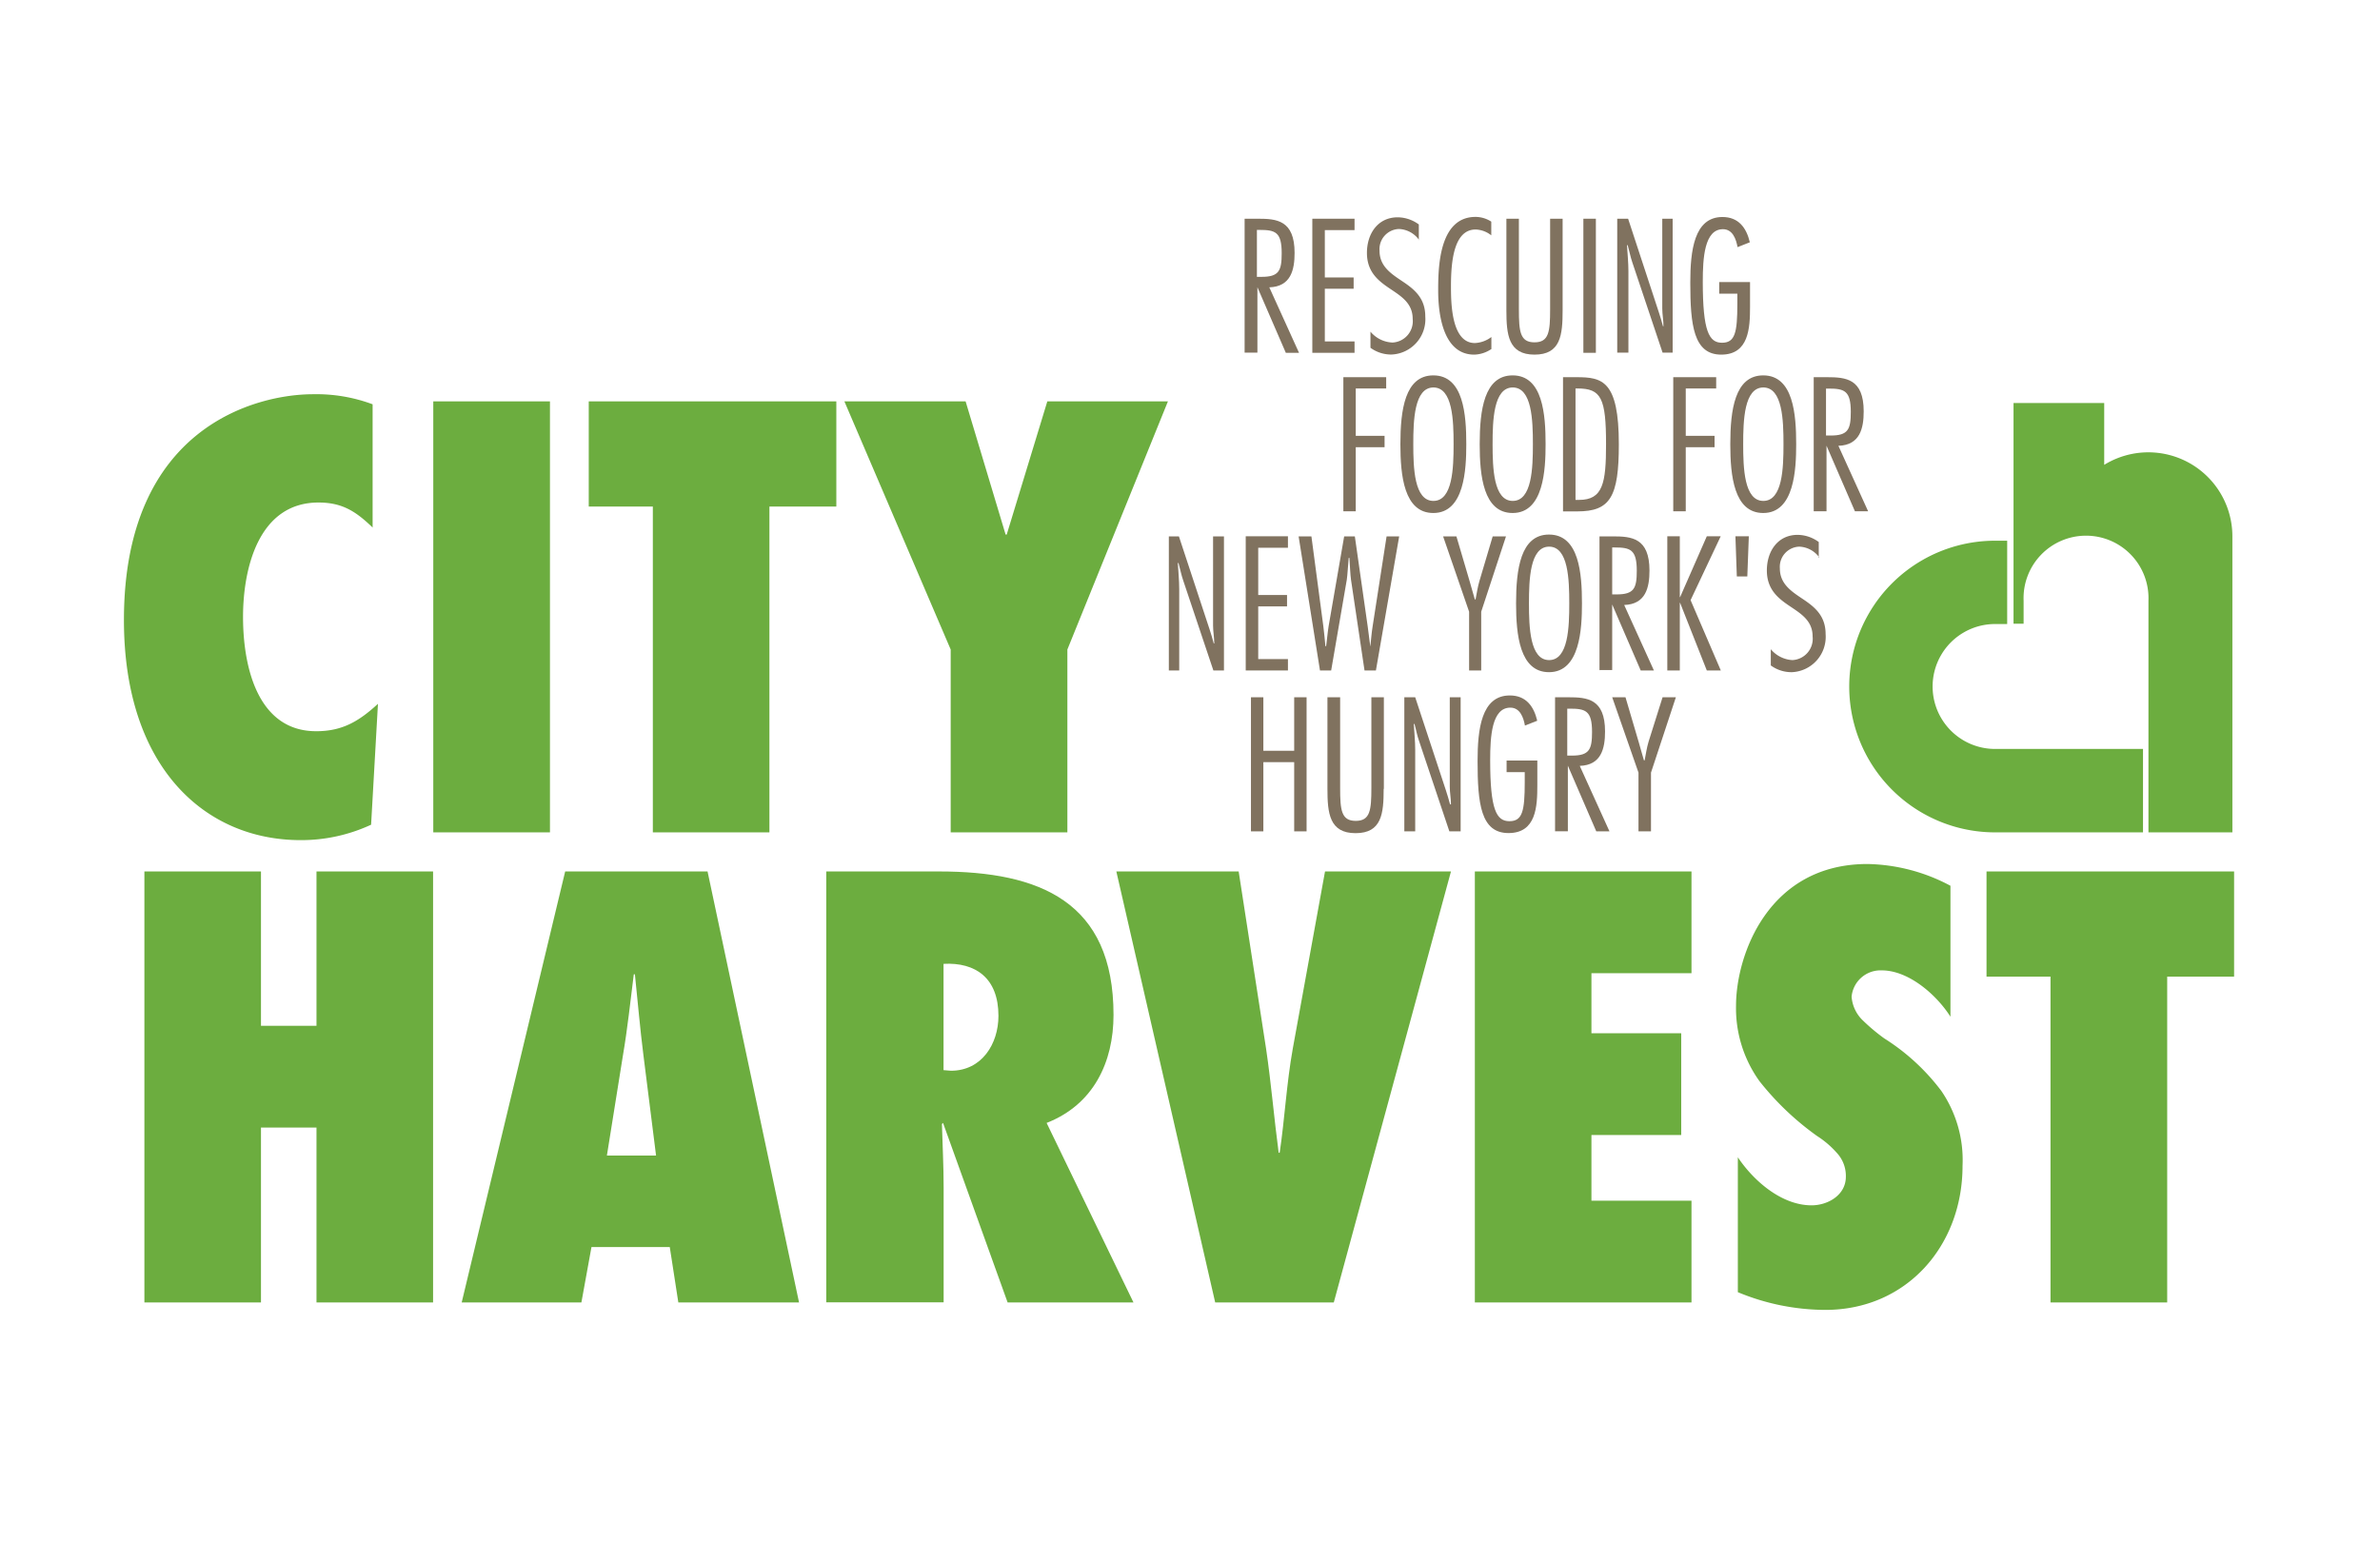 <svg id="6b29f8f1-d1f4-451c-8d92-1c1f8f7241e8" data-name="design" xmlns="http://www.w3.org/2000/svg" width="236.2" height="153.02" viewBox="0 0 236.2 153.02">
  <title>logo</title>
  <rect width="236.2" height="153.02" style="fill: #fff"/>
  <path d="M37,52.38c-1.65-1.59-3-2.5-5.39-2.5-6,0-7.49,6.64-7.49,11.35,0,5,1.47,11.35,7.26,11.35,2.61,0,4.26-1,6.13-2.72l-0.68,12a16.46,16.46,0,0,1-7,1.53c-9.48,0-17.53-7.21-17.53-21.85,0-19.18,13.16-22.41,18.78-22.41a16,16,0,0,1,5.9,1V52.38Z" style="fill: #6cad3f"/>
  <rect x="43" y="39.84" width="11.58" height="42.78" style="fill: #6cad3f"/>
  <polygon points="64.79 82.62 64.79 50.28 58.43 50.28 58.43 39.84 83 39.84 83 50.28 76.36 50.28 76.36 82.62 64.79 82.62" style="fill: #6cad3f"/>
  <polygon points="94.35 82.62 94.35 64.47 83.8 39.84 95.83 39.84 99.8 53.06 99.91 53.06 103.94 39.84 115.91 39.84 105.93 64.47 105.93 82.62 94.35 82.62" style="fill: #6cad3f"/>
  <polygon points="31.41 129.28 31.41 111.92 25.9 111.92 25.9 129.28 14.33 129.28 14.33 86.5 25.9 86.5 25.9 101.82 31.41 101.82 31.41 86.5 42.98 86.5 42.98 129.28 31.41 129.28" style="fill: #6cad3f"/>
  <path d="M67.32,129.28l-0.85-5.5H58.7l-1,5.5H45.82L56.09,86.5H70.22l9.08,42.78h-12ZM65.11,114.7l-1.25-9.93c-0.34-2.67-.57-5.39-0.85-8.06H62.9c-0.34,2.67-.62,5.39-1.08,8.06l-1.59,9.93h4.88Z" style="fill: #6cad3f"/>
  <path d="M100,129.28l-6.41-17.82-0.11.11c0.06,2.1.17,4.2,0.17,6.3v11.4H82V86.5H93.2c10,0,17.31,3,17.31,14.24,0,4.71-2,8.91-6.64,10.72l8.62,17.82H100Zm-5.62-23c3.06,0,4.71-2.67,4.71-5.45,0-3.75-2.27-5.33-5.45-5.16v10.55Z" style="fill: #6cad3f"/>
  <path d="M120.6,129.28L110.79,86.5h12.14l2.72,17.59c0.51,3.46.79,6.87,1.25,10.33H127c0.51-3.46.68-6.87,1.3-10.33L131.5,86.5H144l-11.63,42.78H120.6Z" style="fill: #6cad3f"/>
  <polygon points="146.37 86.5 167.87 86.5 167.87 96.6 157.94 96.6 157.94 102.56 166.85 102.56 166.85 112.66 157.94 112.66 157.94 119.18 167.87 119.18 167.87 129.28 146.37 129.28 146.37 86.5" style="fill: #6cad3f"/>
  <path d="M172.47,114.87c1.59,2.38,4.37,4.77,7.32,4.77,1.59,0,3.4-1,3.4-2.84a3.35,3.35,0,0,0-.91-2.38,9.19,9.19,0,0,0-1.93-1.65,27.84,27.84,0,0,1-5.73-5.45,12.4,12.4,0,0,1-2.33-7.49c0-5,3.18-14.07,13.05-14.07a18.13,18.13,0,0,1,8.23,2.16v13c-1.36-2.16-4.14-4.6-6.81-4.6a2.88,2.88,0,0,0-3,2.61,3.63,3.63,0,0,0,1.14,2.38,18.91,18.91,0,0,0,2.1,1.76,21.26,21.26,0,0,1,5.67,5.22,12.17,12.17,0,0,1,2.1,7.43c0,7.94-5.56,14.3-13.62,14.3a22.81,22.81,0,0,1-8.68-1.76V114.87Z" style="fill: #6cad3f"/>
  <polygon points="203.5 129.28 203.5 96.94 197.15 96.94 197.15 86.5 221.72 86.5 221.72 96.94 215.08 96.94 215.08 129.28 203.5 129.28" style="fill: #6cad3f"/>
  <path d="M198,61.94h1.2V53.67H198a14.47,14.47,0,0,0,0,28.95h14.68V74.34H198a6.2,6.2,0,0,1,0-12.4" style="fill: #6cad3f;fill-rule: evenodd"/>
  <path d="M221.55,82.62V53.23a8.34,8.34,0,0,0-12.72-7.09V40h-9V61.91h1V59.62h0a6.2,6.2,0,1,1,12.39,0h0v23h8.27" style="fill: #6cad3f"/>
  <path d="M123.52,35V21.71h1.32c1.85,0,3.64.14,3.64,3.39,0,1.69-.37,3.35-2.51,3.42l2.95,6.5h-1.31l-2.82-6.51h0V35h-1.24Zm1.24-7.52h0.44c1.73,0,2-.6,2-2.35,0-2.1-.63-2.31-2.21-2.31h-0.25V27.5Z" style="fill: #80725f"/>
  <polygon points="134.43 22.84 131.48 22.84 131.48 27.54 134.34 27.54 134.34 28.66 131.48 28.66 131.48 33.89 134.43 33.89 134.43 35.02 130.24 35.02 130.24 21.71 134.43 21.71 134.43 22.84" style="fill: #80725f"/>
  <path d="M140.83,23.81a2.58,2.58,0,0,0-2-1.08,2,2,0,0,0-1.92,2.15c0,1.55,1.13,2.28,2.28,3.05s2.26,1.64,2.26,3.48a3.51,3.51,0,0,1-3.34,3.78,3.47,3.47,0,0,1-2.1-.67V32.92A3,3,0,0,0,138.2,34a2.12,2.12,0,0,0,2-2.35c0-1.55-1.13-2.24-2.26-3s-2.28-1.64-2.28-3.55,1.09-3.53,3.05-3.53a3.58,3.58,0,0,1,2.1.71v1.57Z" style="fill: #80725f"/>
  <path d="M148,34.65a3.17,3.17,0,0,1-1.69.55c-3.12,0-3.58-4.08-3.58-6.36s0.07-7.31,3.71-7.31A2.88,2.88,0,0,1,148,22v1.36a2.64,2.64,0,0,0-1.55-.58c-2.15,0-2.45,3.12-2.45,5.6,0,1.55,0,5.67,2.37,5.67a2.91,2.91,0,0,0,1.64-.6v1.25Z" style="fill: #80725f"/>
  <path d="M155.08,30.8c0,2.45-.19,4.4-2.79,4.4s-2.79-2-2.79-4.4V21.71h1.24v9c0,2.21.12,3.27,1.55,3.27s1.55-1.06,1.55-3.27v-9h1.24V30.8Z" style="fill: #80725f"/>
  <rect x="157.14" y="21.71" width="1.24" height="13.31" style="fill: #80725f"/>
  <path d="M166,35H165l-3-8.95c-0.19-.55-0.3-1.15-0.46-1.71h-0.07c0.05,0.86.14,1.71,0.14,2.58V35H160.5V21.71h1.08L164.63,31c0.16,0.46.28,0.92,0.41,1.38h0.05c0-.58-0.12-1.18-0.12-1.77V21.71H166V35Z" style="fill: #80725f"/>
  <path d="M170.68,28h3v2.45c0,2.1-.11,4.75-2.86,4.75s-3.07-2.95-3.07-7.15c0-3.14.37-6.51,3.19-6.51,1.59,0,2.38,1.06,2.72,2.51l-1.22.48c-0.14-.79-0.48-1.78-1.45-1.78-1.84,0-2,2.86-2,5.21,0,4.93.62,6.06,1.91,6.06s1.52-1,1.52-3.87v-1h-1.8V28Z" style="fill: #80725f"/>
  <polygon points="137.57 38.56 134.55 38.56 134.55 43.26 137.41 43.26 137.41 44.39 134.55 44.39 134.55 50.75 133.32 50.75 133.32 37.44 137.57 37.44 137.57 38.56" style="fill: #80725f"/>
  <path d="M145.52,44.09c0,2.49-.18,6.83-3.27,6.83-2.91,0-3.27-3.72-3.27-6.83,0-3.37.44-6.83,3.27-6.83,3,0,3.27,3.9,3.27,6.83m-5.26,0c0,2.35.09,5.63,2,5.63s2-3.28,2-5.63-0.09-5.63-2-5.63-2,3.28-2,5.63" style="fill: #80725f"/>
  <path d="M153.39,44.09c0,2.49-.18,6.83-3.27,6.83-2.91,0-3.27-3.72-3.27-6.83,0-3.37.44-6.83,3.27-6.83,3,0,3.27,3.9,3.27,6.83m-5.26,0c0,2.35.09,5.63,2,5.63s2-3.28,2-5.63-0.09-5.63-2-5.63-2,3.28-2,5.63" style="fill: #80725f"/>
  <path d="M155.12,37.44h1.34c2.54,0,4.2.32,4.2,6.66,0,5.21-.85,6.66-4.11,6.66h-1.43V37.44Zm1.24,12.18h0.35c2.38,0,2.68-1.68,2.68-5.53,0-4.57-.48-5.53-2.82-5.53h-0.21V49.62Z" style="fill: #80725f"/>
  <polygon points="170.32 38.56 167.3 38.56 167.3 43.26 170.16 43.26 170.16 44.39 167.3 44.39 167.3 50.75 166.06 50.75 166.06 37.44 170.32 37.44 170.32 38.56" style="fill: #80725f"/>
  <path d="M178.26,44.09c0,2.49-.18,6.83-3.27,6.83-2.91,0-3.27-3.72-3.27-6.83,0-3.37.44-6.83,3.27-6.83,3,0,3.27,3.9,3.27,6.83m-5.26,0c0,2.35.09,5.63,2,5.63s2-3.28,2-5.63-0.09-5.63-2-5.63-2,3.28-2,5.63" style="fill: #80725f"/>
  <path d="M180,50.75V37.44h1.32c1.85,0,3.64.14,3.64,3.39,0,1.69-.37,3.35-2.51,3.42l2.95,6.5h-1.31l-2.82-6.51h0v6.51H180Zm1.24-7.52h0.44c1.73,0,2-.6,2-2.35,0-2.1-.63-2.31-2.21-2.31h-0.25v4.66Z" style="fill: #80725f"/>
  <path d="M121.5,66.55h-1.08l-3-8.95c-0.19-.55-0.3-1.15-0.46-1.71h-0.07c0.05,0.86.14,1.71,0.14,2.58v8.08H116V53.24H117l3.05,9.25c0.16,0.46.28,0.92,0.41,1.38h0.05c0-.58-0.12-1.18-0.12-1.77V53.24h1.08V66.55Z" style="fill: #80725f"/>
  <polygon points="127.82 54.37 124.87 54.37 124.87 59.06 127.73 59.06 127.73 60.19 124.87 60.19 124.87 65.42 127.82 65.42 127.82 66.55 123.63 66.55 123.63 53.23 127.82 53.23 127.82 54.37" style="fill: #80725f"/>
  <path d="M136.55,66.55h-1.13l-1.34-9c-0.07-.46-0.11-1.45-0.16-2.17h-0.07c-0.07.72-.12,1.73-0.19,2.17l-1.55,9H131l-2.12-13.31h1.27l1.18,8.9c0.09,0.65.14,1.32,0.21,2h0.07c0.09-.65.14-1.32,0.25-2l1.54-8.9h1.06l1.27,8.9,0.26,2H136c0.07-.65.12-1.32,0.23-2l1.38-8.9h1.25Z" style="fill: #80725f"/>
  <path d="M147,60.72v5.83H145.8V60.72l-2.58-7.48h1.32l1.32,4.48c0.18,0.58.32,1.18,0.51,1.78h0.07c0.12-.62.21-1.25,0.39-1.85l1.31-4.41h1.32Z" style="fill: #80725f"/>
  <path d="M157,59.89c0,2.49-.18,6.83-3.27,6.83-2.91,0-3.27-3.72-3.27-6.83,0-3.37.44-6.83,3.27-6.83,3,0,3.27,3.9,3.27,6.83m-5.26,0c0,2.35.09,5.63,2,5.63s2-3.28,2-5.63-0.09-5.63-2-5.63-2,3.28-2,5.63" style="fill: #80725f"/>
  <path d="M158.74,66.55V53.24h1.32c1.85,0,3.64.14,3.64,3.39,0,1.69-.37,3.35-2.51,3.42l2.95,6.5h-1.31L160,60h0v6.51h-1.24ZM160,59h0.44c1.73,0,2-.6,2-2.35,0-2.1-.63-2.31-2.21-2.31H160V59Z" style="fill: #80725f"/>
  <polygon points="167.78 59.57 170.78 66.55 169.39 66.55 166.74 59.84 166.71 59.84 166.71 66.55 165.47 66.55 165.47 53.23 166.71 53.23 166.71 59.27 166.74 59.27 169.39 53.23 170.77 53.23 167.78 59.57" style="fill: #80725f"/>
  <polygon points="172.23 53.23 173.56 53.23 173.41 57.22 172.37 57.22 172.23 53.23" style="fill: #80725f"/>
  <path d="M180.56,55.34a2.58,2.58,0,0,0-2-1.08,2,2,0,0,0-1.92,2.15c0,1.55,1.13,2.28,2.28,3.05s2.26,1.64,2.26,3.48a3.51,3.51,0,0,1-3.34,3.78,3.47,3.47,0,0,1-2.1-.67V64.44a3,3,0,0,0,2.15,1.08,2.12,2.12,0,0,0,2-2.35c0-1.55-1.13-2.24-2.26-3s-2.28-1.64-2.28-3.55,1.09-3.53,3.05-3.53a3.58,3.58,0,0,1,2.1.71v1.57Z" style="fill: #80725f"/>
  <polygon points="129.67 82.52 128.44 82.52 128.44 75.65 125.38 75.65 125.38 82.52 124.15 82.52 124.15 69.21 125.38 69.21 125.38 74.52 128.44 74.52 128.44 69.21 129.67 69.21 129.67 82.52" style="fill: #80725f"/>
  <path d="M137.32,78.3c0,2.45-.19,4.4-2.79,4.4s-2.79-2-2.79-4.4V69.21H133v9c0,2.21.12,3.27,1.55,3.27s1.55-1.06,1.55-3.27v-9h1.24V78.3Z" style="fill: #80725f"/>
  <path d="M144.92,82.52h-1.08l-3-8.95c-0.2-.55-0.3-1.15-0.46-1.71h-0.07c0.05,0.86.14,1.71,0.14,2.58v8.08h-1.08V69.21h1.08l3.05,9.25c0.16,0.46.28,0.92,0.41,1.38H144c0-.58-0.12-1.18-0.12-1.76V69.21h1.08V82.52Z" style="fill: #80725f"/>
  <path d="M149.57,75.49h3v2.45c0,2.1-.1,4.75-2.86,4.75s-3.07-2.95-3.07-7.15c0-3.14.37-6.51,3.2-6.51,1.59,0,2.38,1.06,2.72,2.51l-1.22.48c-0.14-.79-0.48-1.78-1.45-1.78-1.84,0-2,2.86-2,5.21,0,4.93.62,6.06,1.91,6.06s1.52-1,1.52-3.87v-1h-1.8V75.49Z" style="fill: #80725f"/>
  <path d="M154.33,82.52V69.21h1.32c1.85,0,3.64.14,3.64,3.39,0,1.69-.37,3.35-2.51,3.42l2.95,6.5h-1.31L155.6,76h0v6.51h-1.24ZM155.57,75H156c1.73,0,2-.6,2-2.35,0-2.1-.63-2.31-2.21-2.31h-0.25V75Z" style="fill: #80725f"/>
  <path d="M163.85,76.69v5.83h-1.24V76.69L160,69.21h1.32l1.32,4.48c0.18,0.58.32,1.18,0.51,1.78h0.07c0.12-.62.21-1.25,0.39-1.85L165,69.21h1.32Z" style="fill: #80725f"/>
</svg>
